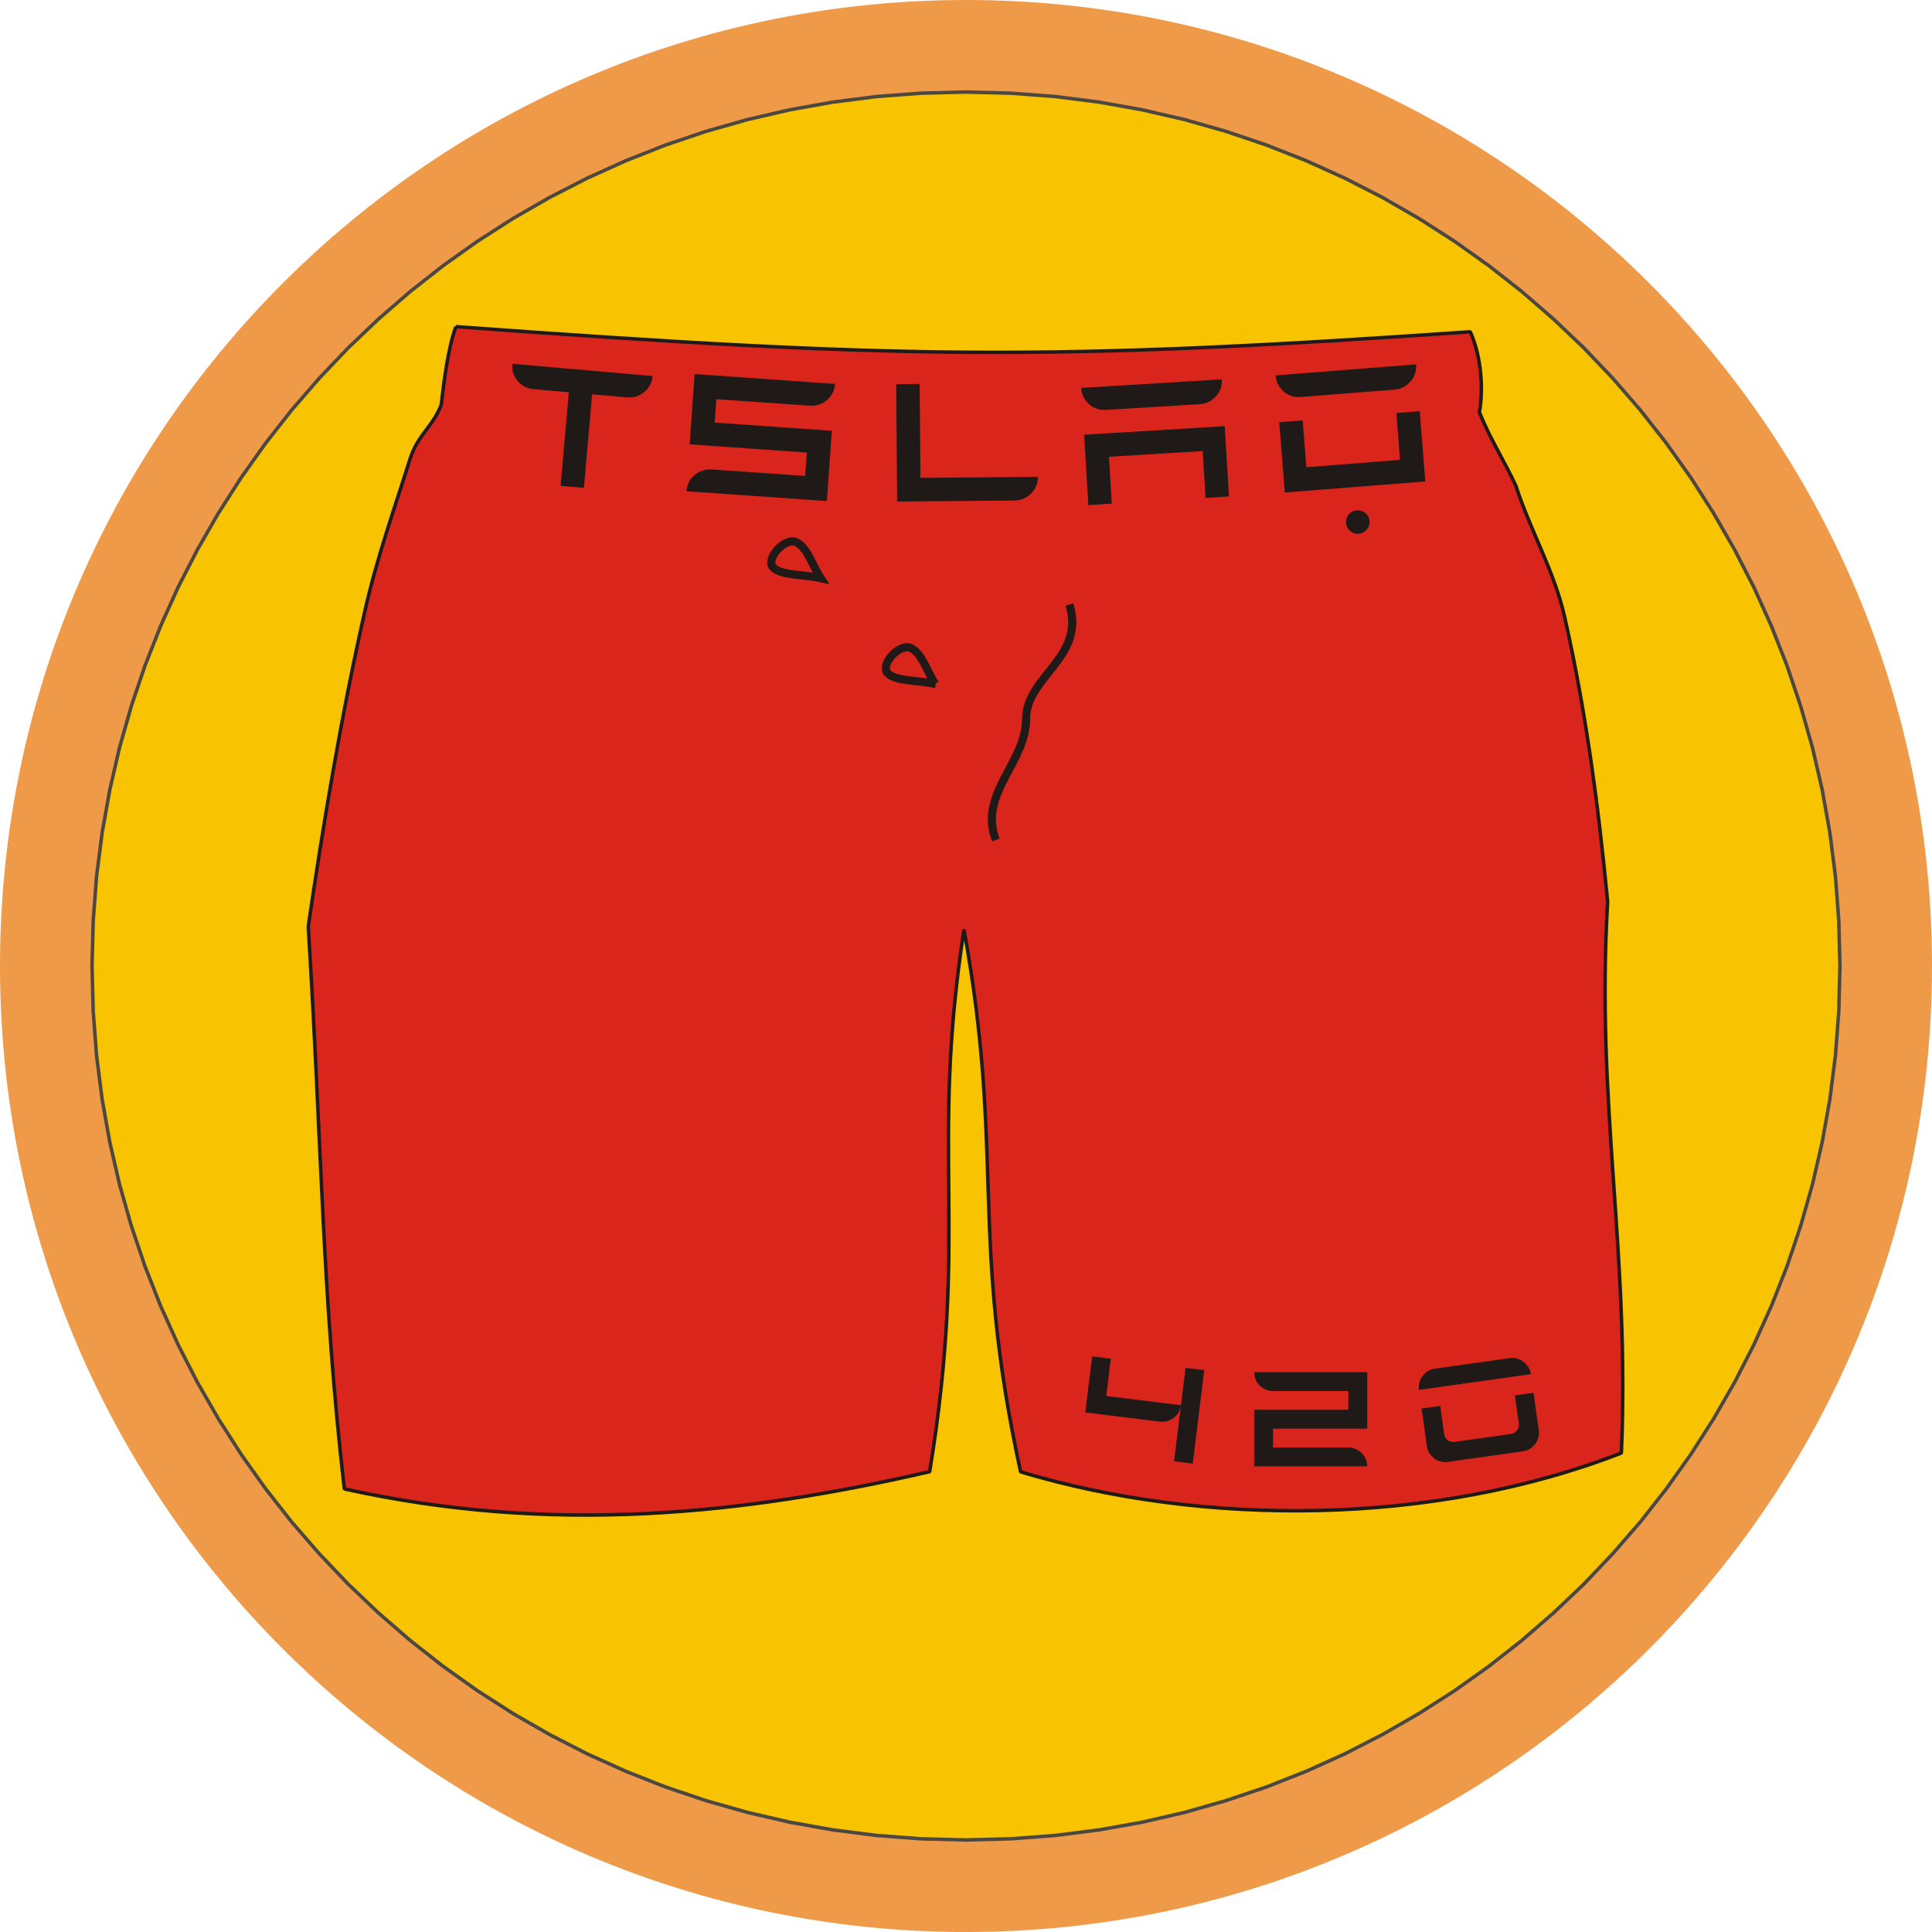 <?xml version="1.0" encoding="UTF-8"?>
<!DOCTYPE svg PUBLIC "-//W3C//DTD SVG 1.1//EN" "http://www.w3.org/Graphics/SVG/1.1/DTD/svg11.dtd">
<!-- Creator: CorelDRAW -->
<svg xmlns="http://www.w3.org/2000/svg" xml:space="preserve" width="42mm" height="42mm" style="shape-rendering:geometricPrecision; text-rendering:geometricPrecision; image-rendering:optimizeQuality; fill-rule:evenodd; clip-rule:evenodd"
viewBox="0 0 42 42">
 <defs>
  <style type="text/css">
   <![CDATA[
    .str1 {stroke:#1F1A17;stroke-width:0.076;stroke-linecap:square;stroke-linejoin:bevel}
    .str0 {stroke:#4C4840;stroke-width:0.076}
    .str2 {stroke:#1F1A17;stroke-width:0.176}
    .fil3 {fill:none}
    .fil2 {fill:#DA251D}
    .fil0 {fill:#EF9A48}
    .fil1 {fill:#F8C300}
    .fil4 {fill:#1F1A17;fill-rule:nonzero}
   ]]>
  </style>
 </defs>
 <g id="Ebene_x0020_1">
  <path class="fil0" d="M21 0c11.596,0 21,9.404 21,21 0,11.596 -9.404,21 -21,21 -11.596,0 -21,-9.404 -21,-21 0,-11.596 9.404,-21 21,-21z"/>
  <polygon class="fil1 str0" points="21,2.001 21.979,2.026 22.944,2.099 23.895,2.22 24.83,2.387 25.749,2.599 26.649,2.855 27.532,3.153 28.394,3.493 29.235,3.873 30.054,4.293 30.849,4.751 31.62,5.245 32.365,5.775 33.084,6.339 33.773,6.937 34.434,7.566 35.063,8.226 35.661,8.916 36.225,9.635 36.755,10.38 37.249,11.151 37.707,11.946 38.127,12.765 38.507,13.606 38.847,14.468 39.145,15.35 39.401,16.251 39.613,17.169 39.78,18.105 39.901,19.055 39.974,20.021 39.999,21 39.974,21.979 39.901,22.945 39.78,23.895 39.613,24.831 39.401,25.749 39.145,26.65 38.847,27.532 38.507,28.394 38.127,29.235 37.707,30.054 37.249,30.849 36.755,31.62 36.225,32.365 35.661,33.084 35.063,33.773 34.434,34.434 33.773,35.063 33.084,35.661 32.365,36.225 31.62,36.755 30.849,37.249 30.054,37.707 29.235,38.127 28.394,38.507 27.532,38.847 26.649,39.145 25.749,39.401 24.83,39.613 23.895,39.78 22.944,39.901 21.979,39.974 21,39.999 20.021,39.974 19.055,39.901 18.105,39.78 17.169,39.613 16.251,39.401 15.35,39.145 14.468,38.847 13.606,38.507 12.765,38.127 11.946,37.707 11.15,37.249 10.38,36.755 9.634,36.225 8.916,35.661 8.226,35.063 7.566,34.434 6.937,33.773 6.339,33.084 5.775,32.365 5.245,31.62 4.751,30.849 4.293,30.054 3.873,29.235 3.493,28.394 3.153,27.532 2.855,26.65 2.599,25.749 2.387,24.831 2.22,23.895 2.099,22.945 2.026,21.979 2.001,21 2.026,20.021 2.099,19.055 2.22,18.105 2.387,17.169 2.599,16.251 2.855,15.35 3.153,14.468 3.493,13.606 3.873,12.765 4.293,11.946 4.751,11.151 5.245,10.38 5.775,9.634 6.339,8.916 6.937,8.226 7.566,7.566 8.226,6.937 8.916,6.339 9.634,5.775 10.38,5.245 11.15,4.751 11.946,4.293 12.765,3.873 13.606,3.493 14.468,3.153 15.35,2.855 16.251,2.599 17.169,2.387 18.105,2.22 19.055,2.099 20.021,2.026 "/>
  <path id="svg_1" class="fil2 str1" d="M9.91 7.101c9.702,0.706 12.911,0.743 22.053,0.112 0.238,0.536 0.289,1.234 0.198,1.746 0.197,0.512 0.541,1.063 0.79,1.594 0.337,1.03 0.836,1.854 1.065,2.869 0.229,1.015 0.41,2.028 0.561,3.054 0.15,1.026 0.269,2.064 0.372,3.127 -0.261,4.403 0.485,7.581 0.298,11.984 -4.105,1.598 -9.105,1.599 -13.06,0.409 -1.119,-5.125 -0.336,-6.845 -1.231,-11.79 -0.746,4.868 0.112,6.546 -0.746,11.787 -4.03,0.929 -8.209,1.377 -12.725,0.374 -0.485,-4.235 -0.485,-7.391 -0.784,-12.223 0.317,-2.174 0.717,-4.594 1.238,-6.891 0.261,-1.149 0.648,-2.234 0.975,-3.275 0.163,-0.52 0.496,-0.702 0.678,-1.178 0.054,-0.476 0.149,-1.247 0.319,-1.699l0 0z"/>
  <path id="svg_2" class="fil3 str2" d="M17.84 12.568c-0.347,-0.081 -0.888,-0.053 -1.041,-0.243 -0.154,-0.19 0.277,-0.66 0.519,-0.534 0.242,0.126 0.346,0.514 0.522,0.777l-0 0zm2.491 2.3c-0.347,-0.081 -0.888,-0.053 -1.042,-0.243 -0.154,-0.19 0.277,-0.659 0.519,-0.534 0.242,0.125 0.346,0.513 0.522,0.777l0 0zm2.917 -1.726c0.357,1.152 -0.949,1.567 -0.943,2.495 0.005,0.928 -1.045,1.631 -0.656,2.623"/>
  <path class="fil4" d="M29.537 11.604c-0.071,0.006 -0.134,-0.015 -0.189,-0.061 -0.051,-0.047 -0.08,-0.104 -0.085,-0.173 -0.006,-0.071 0.013,-0.134 0.057,-0.189 0.047,-0.052 0.106,-0.08 0.178,-0.086 0.069,-0.005 0.13,0.014 0.185,0.057 0.054,0.047 0.084,0.106 0.09,0.177 0.005,0.069 -0.015,0.13 -0.061,0.185 -0.047,0.054 -0.104,0.084 -0.173,0.089zm-1.607 -0.898l-0.12 -1.527 0.509 -0.04 0.08 1.018 2.036 -0.16 -0.08 -1.018 0.509 -0.04 0.12 1.527 -3.054 0.24zm0.349 -2.076c-0.143,0.011 -0.268,-0.028 -0.373,-0.119 -0.106,-0.093 -0.165,-0.21 -0.176,-0.35l3.054 -0.24c0.011,0.143 -0.029,0.268 -0.123,0.374 -0.093,0.106 -0.208,0.165 -0.346,0.175l-2.036 0.16z"/>
  <path class="fil4" d="M23.66 10.98l-0.093 -1.529 3.057 -0.187 0.093 1.529 -0.51 0.031 -0.062 -1.019 -2.038 0.125 0.062 1.019 -0.509 0.031zm0.385 -2.069c-0.143,0.009 -0.267,-0.033 -0.371,-0.125 -0.105,-0.095 -0.161,-0.212 -0.17,-0.353l3.057 -0.187c0.009,0.143 -0.034,0.267 -0.129,0.371 -0.095,0.105 -0.211,0.161 -0.349,0.169l-2.038 0.125z"/>
  <path class="fil4" d="M19.504 10.902l-0.022 -2.552 0.51 -0.004 0.018 2.042 2.552 -0.022c0.001,0.144 -0.048,0.265 -0.149,0.364 -0.1,0.1 -0.219,0.15 -0.357,0.151l-2.552 0.022z"/>
  <path class="fil4" d="M14.921 10.679c0.02,-0.281 0.264,-0.493 0.545,-0.474 0.679,0.048 1.358,0.095 2.037,0.142l0.036 -0.509 -2.546 -0.178 0.107 -1.528 3.055 0.214c-0.02,0.281 -0.264,0.493 -0.545,0.474 -0.679,-0.048 -1.358,-0.095 -2.037,-0.142l-0.036 0.509 2.546 0.178 -0.107 1.528 -3.055 -0.214z"/>
  <path class="fil4" d="M12.187 10.562l0.178 -2.034 -0.763 -0.067c-0.143,-0.013 -0.26,-0.072 -0.349,-0.179 -0.089,-0.109 -0.128,-0.234 -0.116,-0.374l3.051 0.267c-0.013,0.143 -0.073,0.259 -0.183,0.348 -0.109,0.089 -0.233,0.128 -0.37,0.116l-0.763 -0.067 -0.178 2.034 -0.509 -0.044z"/>
  <path class="fil4" d="M25.524 31.767l0.249 -2.031 0.406 0.05 -0.249 2.031 -0.406 -0.05zm-1.932 -1.062l0.15 -1.219 0.406 0.05 -0.1 0.812 1.625 0.2c-0.014,0.114 -0.066,0.206 -0.156,0.274 -0.09,0.069 -0.19,0.096 -0.3,0.083l-1.625 -0.2z"/>
  <path class="fil4" d="M27.265 31.876l0 -1.228 2.047 0 0 -0.409 -1.637 0c-0.113,0 -0.21,-0.039 -0.291,-0.118 -0.079,-0.079 -0.118,-0.176 -0.118,-0.291l2.456 0 0 1.228 -2.047 0 0 0.409 1.637 0c0.111,0 0.207,0.04 0.288,0.122 0.081,0.079 0.122,0.175 0.122,0.288l-2.456 0z"/>
  <path class="fil4" d="M31.481 31.78c-0.114,0.016 -0.216,-0.009 -0.305,-0.077 -0.09,-0.069 -0.142,-0.16 -0.158,-0.272l-0.114 -0.811 0.405 -0.057 0.086 0.608c0.008,0.057 0.034,0.103 0.077,0.138 0.046,0.032 0.097,0.044 0.154,0.036l1.216 -0.171c0.055,-0.008 0.1,-0.033 0.135,-0.077 0.034,-0.046 0.048,-0.098 0.04,-0.154l-0.085 -0.608 0.405 -0.057 0.114 0.811c0.016,0.114 -0.01,0.216 -0.08,0.305 -0.069,0.09 -0.159,0.142 -0.268,0.157l-1.621 0.228zm-0.633 -1.565c-0.016,-0.112 0.01,-0.212 0.077,-0.301 0.069,-0.092 0.159,-0.145 0.271,-0.161l1.621 -0.228c0.112,-0.016 0.213,0.011 0.302,0.08 0.092,0.069 0.145,0.158 0.161,0.268l-2.432 0.342z"/>
 </g>
</svg>
